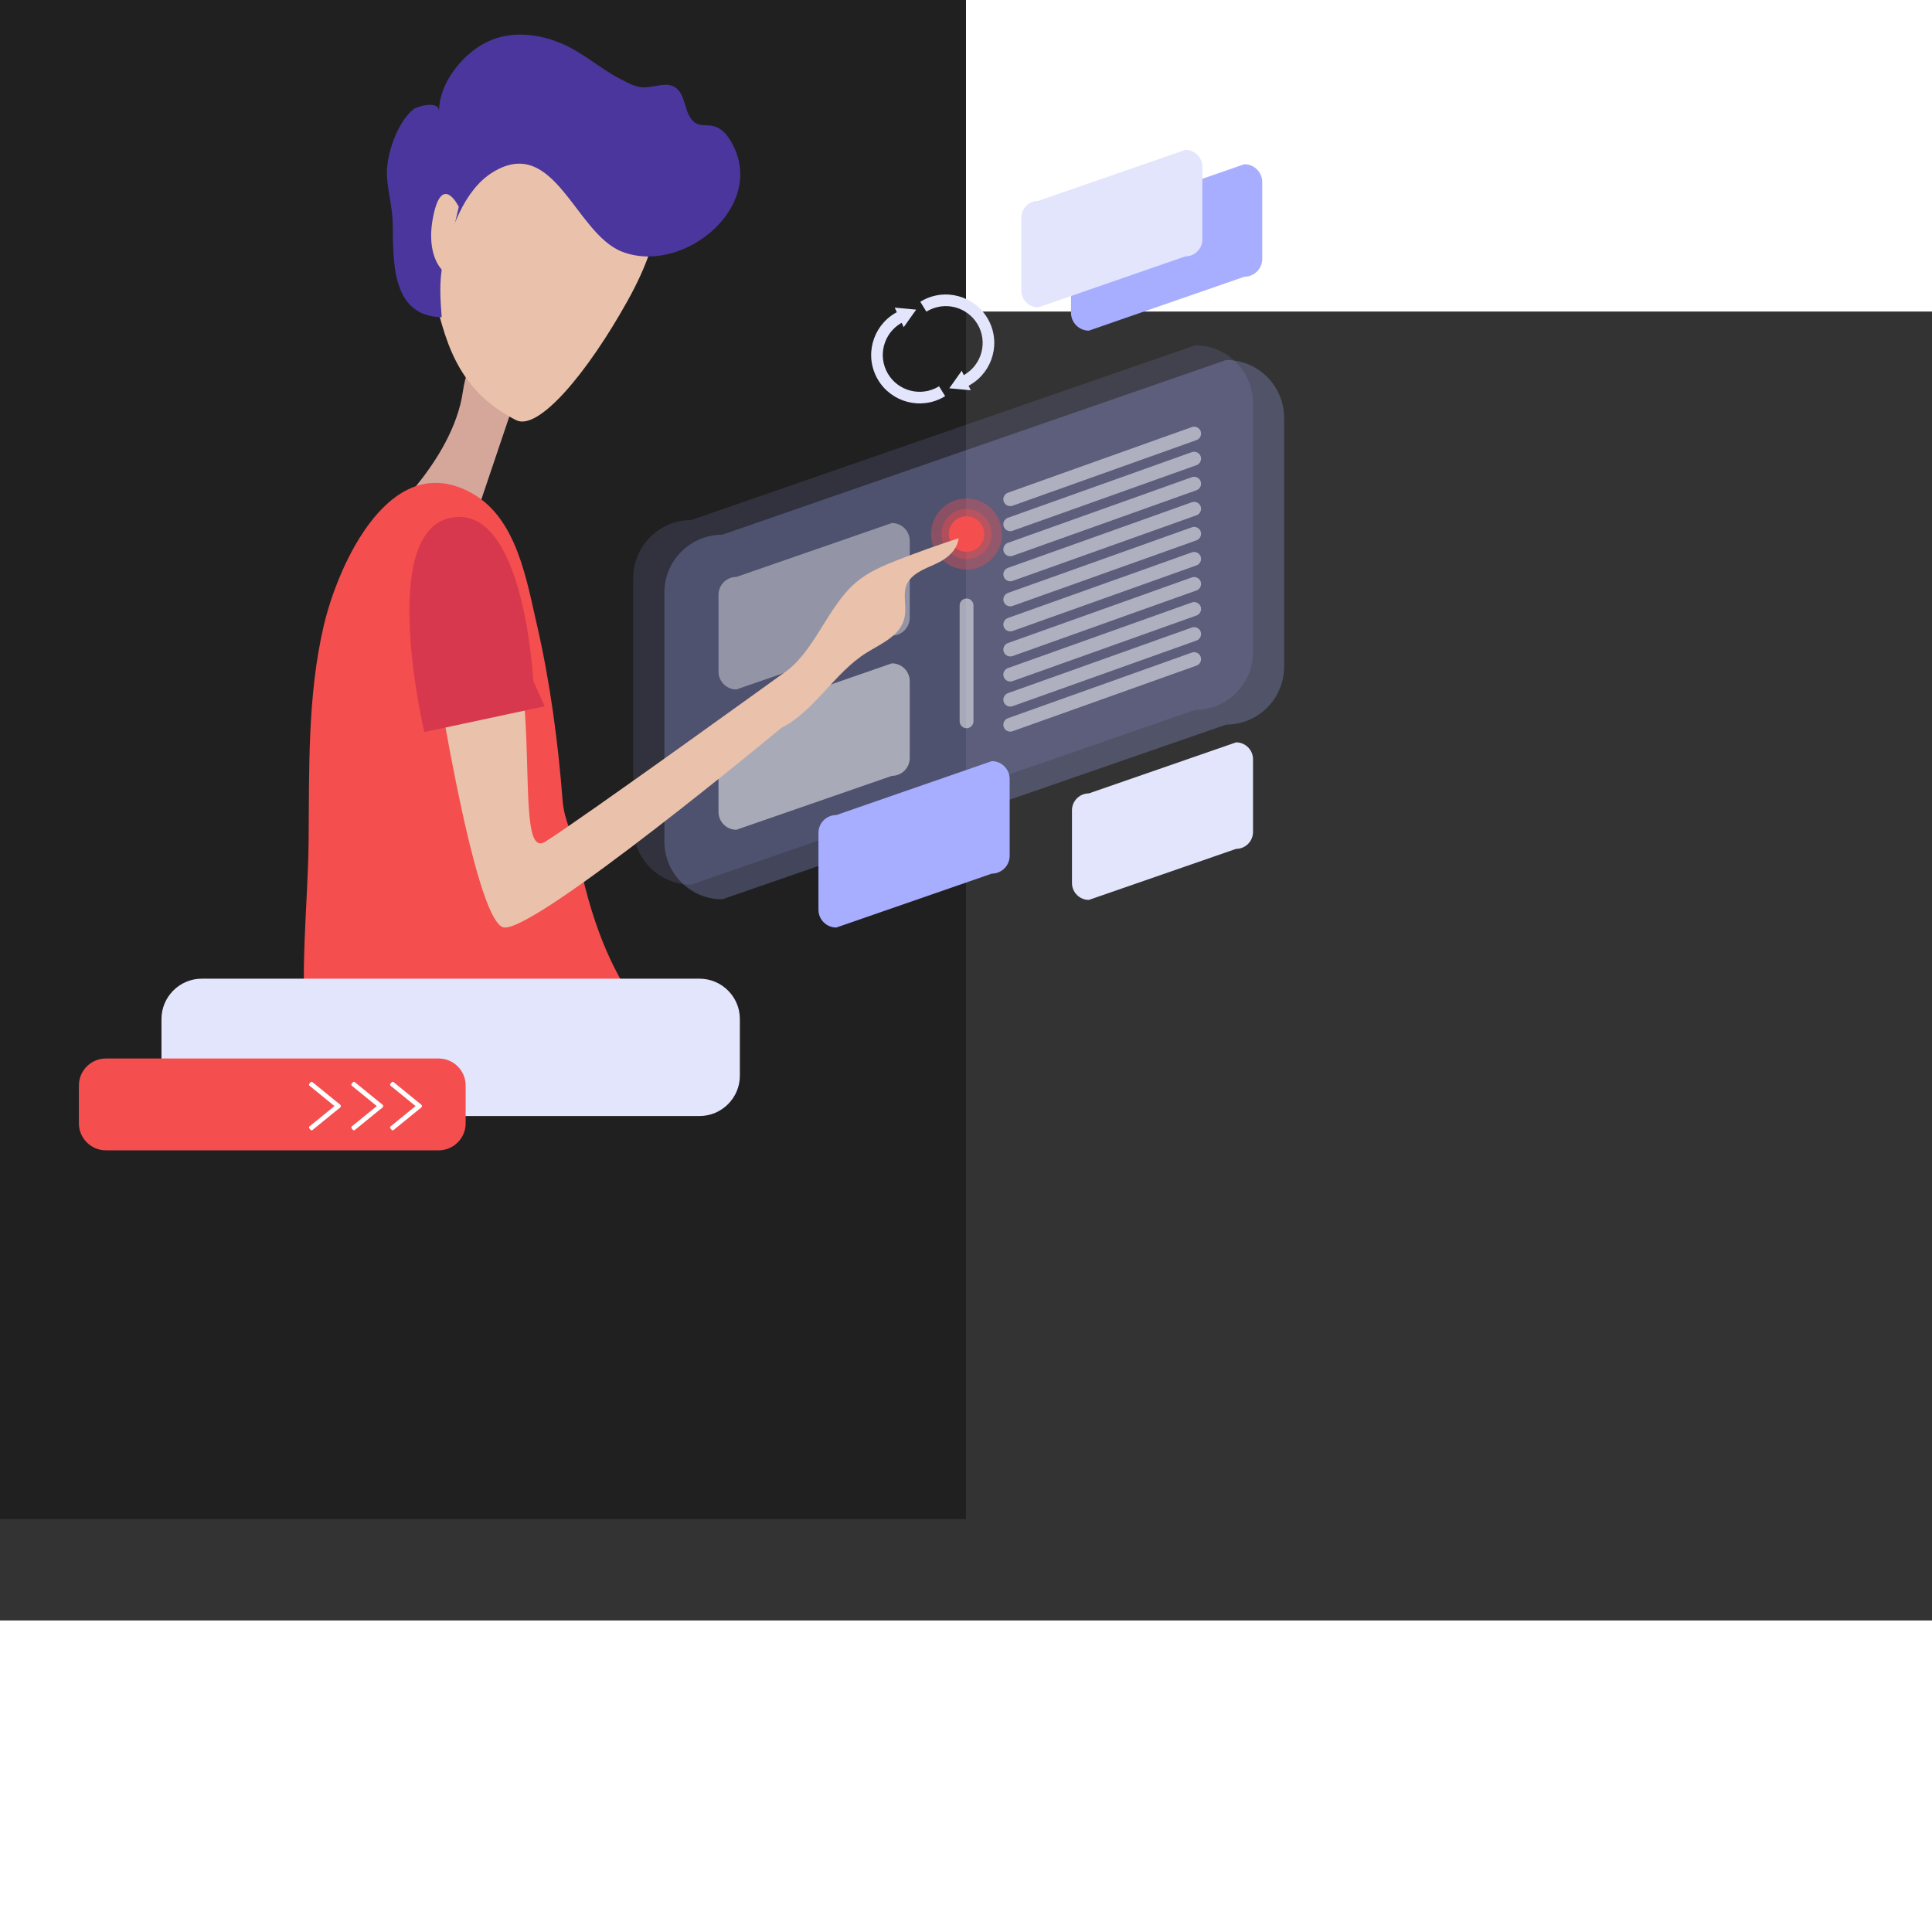 <svg width="1000" height="1000" viewBox="400 250 1200 813" fill="none" xmlns="http://www.w3.org/2000/svg">
<rect x="400" y="250" width="1200" height="813" fill="#333333" stroke="none"/>
<g id="WelcomeUsers">
<rect width="1000" height="1000" fill="#202020"/>
<g id="WelcomeUser">
<g id="browser">
<path id="Vector" opacity="0.26" d="M1161.63 506.571L848.615 615.093C828.754 615.093 812.655 598.993 812.655 579.133V424.577C812.655 404.717 828.754 388.618 848.615 388.618L1161.63 280.096C1181.49 280.096 1197.59 296.195 1197.59 316.056V470.611C1197.59 490.471 1181.49 506.571 1161.63 506.571Z" fill="#A7ADFF"/>
<path id="Vector_2" opacity="0.13" d="M1142.31 497.452L829.295 605.974C809.435 605.974 793.335 589.874 793.335 570.014V415.467C793.335 395.607 809.435 379.507 829.295 379.507L1142.31 270.986C1162.17 270.986 1178.27 287.085 1178.27 306.945V461.492C1178.27 481.353 1162.17 497.452 1142.31 497.452Z" fill="#A7ADFF"/>
</g>
<g id="outsiteContainerUp">
<path id="Vector_3" d="M1172.9 228.383L1076.32 261.867C1070.2 261.867 1065.23 256.898 1065.23 250.771V203.081C1065.23 196.953 1070.2 191.984 1076.32 191.984L1172.9 158.5C1179.03 158.5 1184 163.47 1184 169.597V217.287C1184 223.414 1179.03 228.383 1172.9 228.383Z" fill="#A7ADFF"/>
<path id="Vector_4" d="M1136.29 215.732L1044.85 247.432C1039.04 247.432 1034.35 242.725 1034.35 236.927V191.781C1034.35 185.975 1039.05 181.276 1044.85 181.276L1136.29 149.576C1142.1 149.576 1146.8 154.283 1146.8 160.081V205.227C1146.8 211.033 1142.09 215.732 1136.29 215.732Z" fill="#E3E5FC"/>
</g>
<g id="outsiteContainerDown">
<path id="Vector_5" d="M1167.77 583.747L1076.32 615.448C1070.52 615.448 1065.82 610.74 1065.82 604.943V559.797C1065.82 553.991 1070.53 549.292 1076.32 549.292L1167.77 517.591C1173.57 517.591 1178.27 522.299 1178.27 528.096V573.242C1178.27 579.048 1173.57 583.747 1167.77 583.747Z" fill="#E3E5FC"/>
<path id="Vector_6" d="M1016.02 599.129L919.444 632.612C913.317 632.612 908.347 627.643 908.347 621.516V573.834C908.347 567.707 913.317 562.738 919.444 562.738L1016.02 529.254C1022.15 529.254 1027.12 534.223 1027.12 540.351V588.041C1027.12 594.159 1022.15 599.129 1016.02 599.129Z" fill="#A7ADFF"/>
</g>
<g id="pageContent">
<path id="Vector_7" opacity="0.39" d="M953.958 451.25L857.378 484.733C851.251 484.733 846.282 479.764 846.282 473.637V425.947C846.282 419.82 851.251 414.85 857.378 414.85L953.958 381.367C960.085 381.367 965.055 386.336 965.055 392.463V440.153C965.055 446.28 960.085 451.25 953.958 451.25Z" fill="white"/>
<path id="Vector_8" opacity="0.51" d="M953.958 538.398L857.378 571.882C851.251 571.882 846.282 566.913 846.282 560.785V513.095C846.282 506.968 851.251 501.999 857.378 501.999L953.958 468.515C960.085 468.515 965.055 473.485 965.055 479.612V527.302C965.055 533.429 960.085 538.398 953.958 538.398Z" fill="white"/>
</g>
<g id="line">
<path id="Line" opacity="0.51" d="M1000.35 508.811C997.989 508.811 996.054 506.875 996.054 504.517V432.53C996.054 430.172 997.989 428.237 1000.35 428.237C1002.71 428.237 1004.64 430.172 1004.64 432.53V504.517C1004.64 506.875 1002.71 508.811 1000.35 508.811Z" fill="white"/>
</g>
<g id="text">
<path id="Vector_9" opacity="0.51" d="M1023.44 368.014C1022.65 365.791 1023.82 363.324 1026.05 362.529L1140.27 321.769C1142.5 320.975 1144.96 322.149 1145.76 324.372C1146.55 326.595 1145.38 329.062 1143.16 329.857L1028.93 370.617C1026.71 371.411 1024.24 370.237 1023.44 368.014Z" fill="white"/>
<path id="Vector_10" opacity="0.51" d="M1023.44 383.581C1022.65 381.358 1023.82 378.89 1026.05 378.096L1140.27 337.336C1142.5 336.542 1144.96 337.716 1145.76 339.939C1146.55 342.162 1145.38 344.629 1143.16 345.424L1028.93 386.184C1026.71 386.97 1024.24 385.804 1023.44 383.581Z" fill="white"/>
<path id="Vector_11" opacity="0.51" d="M1023.44 399.14C1022.65 396.917 1023.82 394.449 1026.05 393.655L1140.27 352.895C1142.5 352.1 1144.96 353.275 1145.76 355.498C1146.55 357.72 1145.38 360.188 1143.16 360.983L1028.93 401.743C1026.71 402.537 1024.24 401.362 1023.44 399.14Z" fill="white"/>
<path id="Vector_12" opacity="0.51" d="M1023.44 414.707C1022.65 412.484 1023.82 410.016 1026.05 409.222L1140.27 368.462C1142.5 367.667 1144.96 368.842 1145.76 371.065C1146.55 373.288 1145.38 375.755 1143.16 376.55L1028.93 417.31C1026.71 418.096 1024.24 416.929 1023.44 414.707Z" fill="white"/>
<path id="Vector_13" opacity="0.51" d="M1023.44 430.265C1022.65 428.043 1023.82 425.575 1026.05 424.781L1140.27 384.02C1142.5 383.226 1144.96 384.401 1145.76 386.623C1146.55 388.846 1145.38 391.314 1143.16 392.108L1028.93 432.868C1026.71 433.663 1024.24 432.488 1023.44 430.265Z" fill="white"/>
<path id="Vector_14" opacity="0.51" d="M1023.44 445.824C1022.65 443.601 1023.82 441.134 1026.05 440.339L1140.27 399.579C1142.5 398.785 1144.96 399.959 1145.76 402.182C1146.55 404.405 1145.38 406.872 1143.16 407.667L1028.93 448.427C1026.71 449.221 1024.24 448.047 1023.44 445.824Z" fill="white"/>
<path id="Vector_15" opacity="0.51" d="M1023.44 461.391C1022.65 459.168 1023.82 456.701 1026.05 455.906L1140.27 415.146C1142.5 414.352 1144.96 415.527 1145.76 417.749C1146.55 419.972 1145.38 422.44 1143.16 423.234L1028.93 463.994C1026.71 464.78 1024.24 463.614 1023.44 461.391Z" fill="white"/>
<path id="Vector_16" opacity="0.51" d="M1023.44 476.95C1022.65 474.727 1023.82 472.259 1026.05 471.465L1140.27 430.705C1142.5 429.91 1144.96 431.085 1145.76 433.308C1146.55 435.53 1145.38 437.998 1143.16 438.793L1028.93 479.553C1026.71 480.347 1024.24 479.172 1023.44 476.95Z" fill="white"/>
<path id="Vector_17" opacity="0.51" d="M1023.44 492.517C1022.65 490.294 1023.82 487.826 1026.05 487.032L1140.27 446.272C1142.5 445.478 1144.96 446.652 1145.76 448.875C1146.55 451.098 1145.38 453.565 1143.16 454.36L1028.93 495.12C1026.71 495.906 1024.24 494.739 1023.44 492.517Z" fill="white"/>
<path id="Vector_18" opacity="0.51" d="M1023.44 508.075C1022.65 505.853 1023.82 503.385 1026.05 502.591L1140.27 461.831C1142.5 461.036 1144.96 462.211 1145.76 464.434C1146.55 466.656 1145.38 469.124 1143.16 469.918L1028.93 510.678C1026.71 511.473 1024.24 510.298 1023.44 508.075Z" fill="white"/>
</g>
<g id="Group">
<g id="Group_2">
<path id="Vector_19" d="M971.596 243.933C972.661 243.274 973.777 242.683 974.909 242.159C989.995 235.237 1007.89 241.88 1014.82 256.965C1021.75 272.05 1015.1 289.95 1000.02 296.872L997.009 290.313C1008.48 285.048 1013.52 271.442 1008.27 259.974C1003 248.505 989.395 243.46 977.926 248.717C977.064 249.114 976.211 249.57 975.399 250.069L971.596 243.933Z" fill="#E3E5FC"/>
</g>
<g id="Group_3">
<path id="Vector_20" d="M989.614 297.675L1002.93 298.925L997.356 286.756L989.614 297.675Z" fill="#E3E5FC"/>
</g>
<g id="Group_4">
<path id="Vector_21" d="M987.062 302.559C985.997 303.218 984.881 303.81 983.749 304.334C968.664 311.255 950.756 304.613 943.834 289.527C936.913 274.442 943.555 256.542 958.64 249.621L961.649 256.179C950.181 261.444 945.135 275.05 950.392 286.519C955.657 297.987 969.264 303.032 980.732 297.776C981.594 297.378 982.447 296.922 983.259 296.424L987.062 302.559Z" fill="#E3E5FC"/>
</g>
<g id="Group_5">
<path id="Vector_22" d="M969.052 248.818L955.725 247.567L961.303 259.729L969.052 248.818Z" fill="#E3E5FC"/>
</g>
</g>
<g id="Touch">
<path id="Vector_23" opacity="0.36" d="M1000.35 410.236C1012.52 410.236 1022.4 400.364 1022.4 388.187C1022.4 376.009 1012.52 366.138 1000.35 366.138C988.17 366.138 978.298 376.009 978.298 388.187C978.298 400.364 988.17 410.236 1000.35 410.236Z" fill="#F44E4E"/>
<path id="Vector_24" d="M1000.35 399.216C1006.44 399.216 1011.38 394.278 1011.38 388.187C1011.38 382.096 1006.44 377.158 1000.35 377.158C994.256 377.158 989.318 382.096 989.318 388.187C989.318 394.278 994.256 399.216 1000.35 399.216Z" fill="#F44E4E"/>
<path id="Vector_25" opacity="0.36" d="M1000.35 403.779C1008.96 403.779 1015.94 396.798 1015.94 388.187C1015.94 379.575 1008.96 372.594 1000.35 372.594C991.736 372.594 984.755 379.575 984.755 388.187C984.755 396.798 991.736 403.779 1000.35 403.779Z" fill="#F44E4E"/>
</g>
<g id="Characters">
<g id="Man">
<g id="Head">
<path id="Neck" d="M718.686 308.298L695.428 377.192L634.791 383.04C634.791 383.04 681.137 344.055 687.518 299.61C693.898 255.165 718.686 308.298 718.686 308.298Z" fill="#D4A79A"/>
<path id="Face" d="M807.508 178.826C807.508 178.826 815.029 197.951 789.896 243.148C764.762 288.345 734.346 324.448 720.554 317.459C682.43 298.14 676.227 265.662 669.06 237.274C660.271 202.464 714.765 138.725 714.765 138.725L751.798 130.333L807.508 178.826Z" fill="#EAC2AB"/>
<path id="Hair" d="M857.251 178.657C861.477 167.146 860.801 154.224 852.392 141.784C849.958 138.184 846.417 135.344 842.293 134.617C839.191 134.068 835.819 134.71 832.963 133.367C824.385 129.361 827.005 115.797 819.407 110.777C813.736 107.033 806.198 111.005 799.428 110.726C794.315 110.515 789.726 107.844 785.188 105.486C772.41 98.852 761.652 88.829 748.206 83.268C736.856 78.578 724.255 76.482 712.052 79.22C699.316 82.076 688.321 90.79 680.554 102.232C675.914 109.078 672.762 117.259 672.635 125.558C672.737 118.738 659.401 122.372 656.84 124.366C646.825 132.158 639.65 153.126 640.326 165.625C640.859 175.521 643.673 184.944 643.91 194.9C644.425 216.678 642.084 252.934 674.334 253.526C673.48 242.438 672.711 231.138 675.052 220.135C679.236 200.537 687.949 174.634 706.051 163.495C744.276 139.992 757.139 201.128 786.05 212.698C812.967 223.49 847.676 204.72 857.251 178.657Z" fill="#4B369D"/>
<path id="Ear" d="M684.957 184.944C684.957 184.944 674.773 164.002 669.246 190.091C663.728 216.188 675.678 225.222 675.678 225.222L684.957 184.944Z" fill="#EAC2AB"/>
</g>
<path id="Body 1" d="M749.473 553.94C746.71 518.192 741.766 480.381 733.492 444.599C727.095 416.938 721.086 379.06 693.873 363.298C642.904 333.77 610.105 406.67 601.104 445.038C590.845 488.748 592.146 534.798 591.673 579.412C591.25 619.42 585.622 663.51 591.064 702.833C592.028 709.772 594.563 716.887 599.997 721.307C613.815 732.548 628.064 717.648 639.692 711.022C650.569 704.819 662.088 705.842 673.641 701.675C683.791 698.016 688.785 690.427 697.279 684.528C719.556 669.045 743.541 693.951 767.686 689.286C820.168 679.144 780.1 693.452 758.981 588.015C756.826 577.274 750.454 566.668 749.473 553.94Z" fill="#F44E4E"/>
<path id="Arm" d="M885.909 475.141C905.846 462.287 913.57 433.435 932.011 417.969C939.524 411.673 948.431 407.937 957.263 404.481C969.872 399.537 982.608 394.982 995.437 390.824C994.634 397.382 989.58 402.241 984.332 405.14C979.084 408.039 973.278 409.687 968.393 413.321C966.238 414.918 964.26 416.963 963.145 419.592C960.635 425.499 963.069 432.598 962.012 439.046C960.026 451.14 947.62 456.075 938.112 461.991C918.48 474.203 905.795 498.264 885.335 508.574C885.335 508.574 731.794 636.06 712.863 632.536C693.932 629.012 667.81 455.129 667.81 455.129C667.81 455.129 649.792 365.512 697.127 408.444C744.462 451.376 715.322 593.99 738.715 579.268C762.091 564.538 885.909 475.141 885.909 475.141Z" fill="#EAC2AB"/>
<path id="Body" d="M731.21 479.435C731.21 479.435 725.776 368.978 679.962 378.096C634.149 387.215 663.567 511.203 663.567 511.203L738.326 495.196L731.21 479.435Z" fill="#D7384E"/>
</g>
</g>
<g id="Button">
<g id="Group_6">
<path id="Vector_26" d="M834.526 749.678H525.314C511.556 749.678 500.299 738.421 500.299 724.662V689.395C500.299 675.637 511.556 664.38 525.314 664.38H834.526C848.285 664.38 859.542 675.637 859.542 689.395V724.662C859.533 738.421 848.276 749.678 834.526 749.678Z" fill="#E3E5FC"/>
</g>
<g id="Group_7">
<path id="Vector_27" d="M672.5 770.983H465.725C456.522 770.983 449 763.453 449 754.258V730.679C449 721.476 456.53 713.955 465.725 713.955H672.5C681.703 713.955 689.225 721.485 689.225 730.679V754.258C689.225 763.462 681.695 770.983 672.5 770.983Z" fill="#F44E4E"/>
<g id="Group_8">
<path id="Vector_28" d="M661.818 743.872L661.057 744.801C660.761 745.165 660.221 745.215 659.857 744.92L642.608 730.874C642.245 730.578 642.194 730.037 642.49 729.674L643.251 728.744C643.546 728.381 644.087 728.33 644.451 728.626L661.7 742.672C662.054 742.967 662.114 743.508 661.818 743.872Z" fill="white"/>
<path id="Vector_29" d="M661.818 743.136L661.057 742.207C660.761 741.843 660.221 741.793 659.857 742.088L642.608 756.134C642.245 756.43 642.194 756.971 642.49 757.334L643.251 758.264C643.546 758.627 644.087 758.678 644.451 758.382L661.7 744.336C662.054 744.032 662.114 743.491 661.818 743.136Z" fill="white"/>
</g>
<g id="Group_9">
<path id="Vector_30" d="M637.732 743.872L636.971 744.801C636.675 745.165 636.135 745.215 635.771 744.92L618.522 730.874C618.159 730.578 618.108 730.037 618.404 729.674L619.165 728.744C619.46 728.381 620.001 728.33 620.365 728.626L637.614 742.672C637.977 742.967 638.028 743.508 637.732 743.872Z" fill="white"/>
<path id="Vector_31" d="M637.732 743.136L636.971 742.207C636.675 741.843 636.135 741.793 635.771 742.088L618.522 756.134C618.159 756.43 618.108 756.971 618.404 757.334L619.165 758.264C619.46 758.627 620.001 758.678 620.365 758.382L637.614 744.336C637.977 744.032 638.028 743.491 637.732 743.136Z" fill="white"/>
</g>
<g id="Group_10">
<path id="Vector_32" d="M611.449 743.872L610.689 744.801C610.393 745.165 609.852 745.215 609.488 744.92L592.24 730.874C591.876 730.578 591.825 730.037 592.121 729.674L592.882 728.744C593.178 728.381 593.719 728.33 594.082 728.626L611.331 742.672C611.694 742.967 611.745 743.508 611.449 743.872Z" fill="white"/>
<path id="Vector_33" d="M611.449 743.136L610.688 742.207C610.392 741.843 609.852 741.793 609.488 742.088L592.239 756.134C591.876 756.43 591.825 756.971 592.121 757.334L592.882 758.264C593.177 758.627 593.718 758.678 594.082 758.382L611.331 744.336C611.694 744.032 611.745 743.491 611.449 743.136Z" fill="white"/>
</g>
</g>
</g>
</g>
</g>
</svg>
